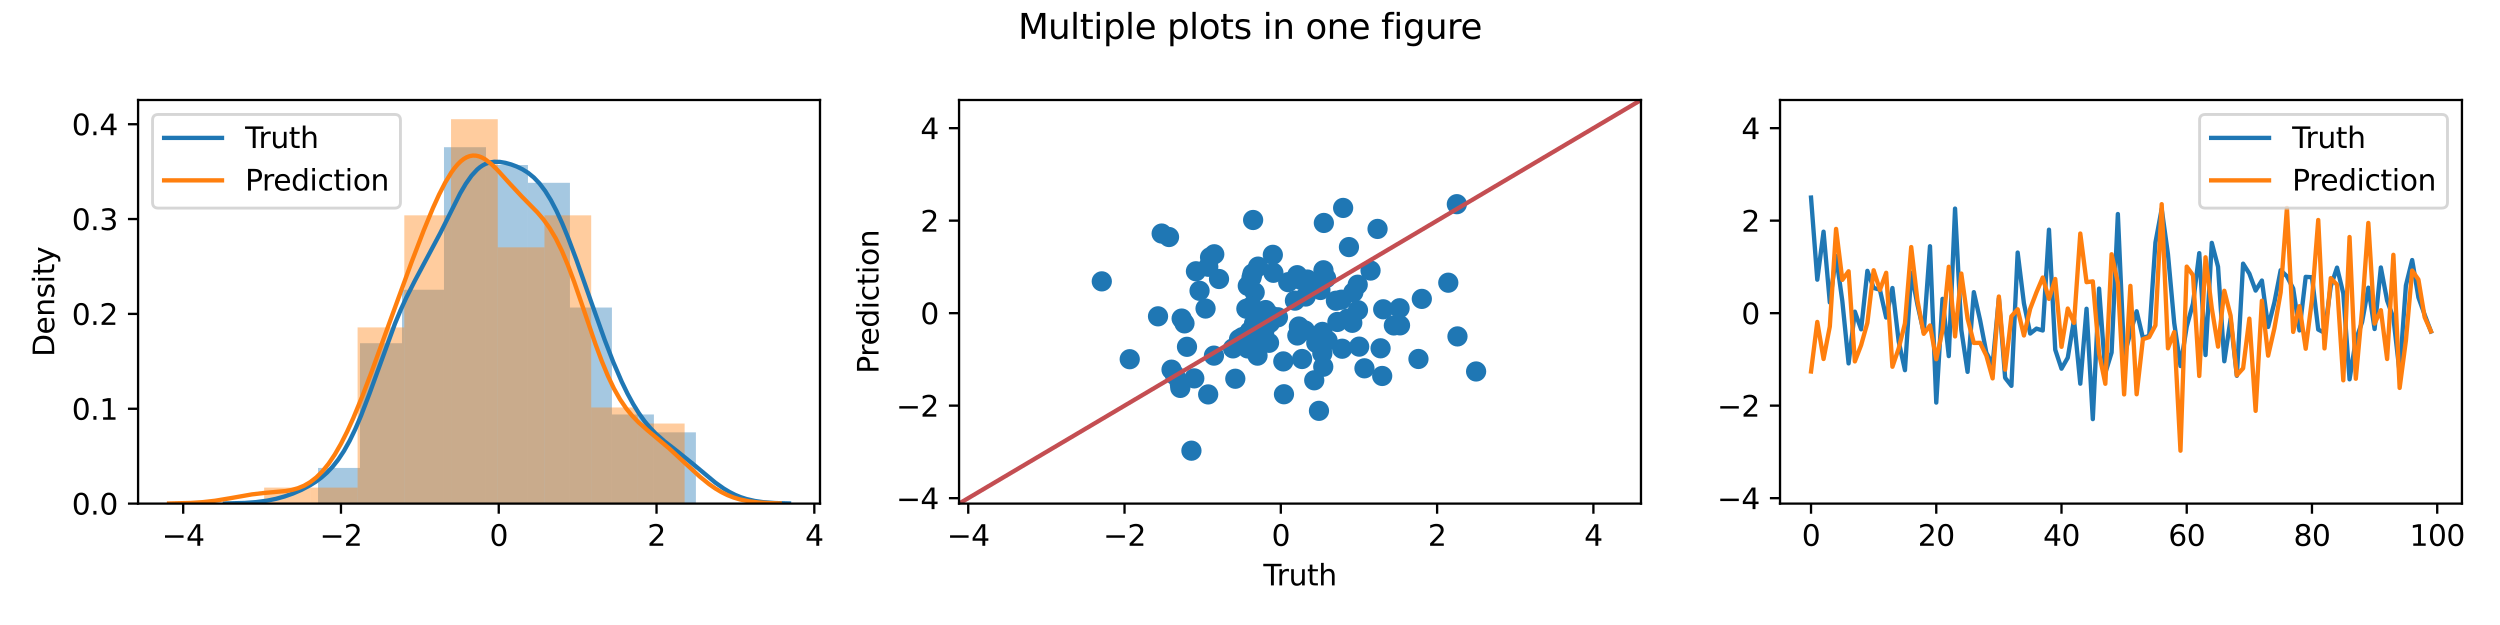 <?xml version="1.0" encoding="utf-8" standalone="no"?>
<!DOCTYPE svg PUBLIC "-//W3C//DTD SVG 1.1//EN"
  "http://www.w3.org/Graphics/SVG/1.1/DTD/svg11.dtd">
<svg height="216pt" version="1.1" viewBox="0 0 864 216" width="864pt" xmlns="http://www.w3.org/2000/svg" xmlns:xlink="http://www.w3.org/1999/xlink">
 <defs>
  <style type="text/css">*{stroke-linecap:butt;stroke-linejoin:round;}</style>
 </defs>
 <g id="figure_1">
  <g id="patch_1">
   <path d="M 0 216 
L 864 216 
L 864 0 
L 0 0 
z
" style="fill:#ffffff;"/>
  </g>
  <g id="axes_1">
   <g id="patch_2">
    <path d="M 47.72 174.04 
L 283.391 174.04 
L 283.391 34.56 
L 47.72 34.56 
z
" style="fill:#ffffff;"/>
   </g>
   <g id="patch_3">
    <path clip-path="url(#p2ab76f78fb)" d="M 109.906 174.04 
L 124.416 174.04 
L 124.416 161.722 
L 109.906 161.722 
z
" style="fill:#1f77b4;opacity:0.4;"/>
   </g>
   <g id="patch_4">
    <path clip-path="url(#p2ab76f78fb)" d="M 124.416 174.04 
L 138.927 174.04 
L 138.927 118.611 
L 124.416 118.611 
z
" style="fill:#1f77b4;opacity:0.4;"/>
   </g>
   <g id="patch_5">
    <path clip-path="url(#p2ab76f78fb)" d="M 138.927 174.04 
L 153.438 174.04 
L 153.438 100.135 
L 138.927 100.135 
z
" style="fill:#1f77b4;opacity:0.4;"/>
   </g>
   <g id="patch_6">
    <path clip-path="url(#p2ab76f78fb)" d="M 153.438 174.04 
L 167.949 174.04 
L 167.949 50.865 
L 153.438 50.865 
z
" style="fill:#1f77b4;opacity:0.4;"/>
   </g>
   <g id="patch_7">
    <path clip-path="url(#p2ab76f78fb)" d="M 167.949 174.04 
L 182.459 174.04 
L 182.459 57.024 
L 167.949 57.024 
z
" style="fill:#1f77b4;opacity:0.4;"/>
   </g>
   <g id="patch_8">
    <path clip-path="url(#p2ab76f78fb)" d="M 182.459 174.04 
L 196.97 174.04 
L 196.97 63.182 
L 182.459 63.182 
z
" style="fill:#1f77b4;opacity:0.4;"/>
   </g>
   <g id="patch_9">
    <path clip-path="url(#p2ab76f78fb)" d="M 196.97 174.04 
L 211.481 174.04 
L 211.481 106.294 
L 196.97 106.294 
z
" style="fill:#1f77b4;opacity:0.4;"/>
   </g>
   <g id="patch_10">
    <path clip-path="url(#p2ab76f78fb)" d="M 211.481 174.04 
L 225.991 174.04 
L 225.991 143.246 
L 211.481 143.246 
z
" style="fill:#1f77b4;opacity:0.4;"/>
   </g>
   <g id="patch_11">
    <path clip-path="url(#p2ab76f78fb)" d="M 225.991 174.04 
L 240.502 174.04 
L 240.502 149.405 
L 225.991 149.405 
z
" style="fill:#1f77b4;opacity:0.4;"/>
   </g>
   <g id="patch_12">
    <path clip-path="url(#p2ab76f78fb)" d="M 91.293 174.04 
L 107.439 174.04 
L 107.439 168.505 
L 91.293 168.505 
z
" style="fill:#ff7f0e;opacity:0.4;"/>
   </g>
   <g id="patch_13">
    <path clip-path="url(#p2ab76f78fb)" d="M 107.439 174.04 
L 123.585 174.04 
L 123.585 168.505 
L 107.439 168.505 
z
" style="fill:#ff7f0e;opacity:0.4;"/>
   </g>
   <g id="patch_14">
    <path clip-path="url(#p2ab76f78fb)" d="M 123.585 174.04 
L 139.731 174.04 
L 139.731 113.156 
L 123.585 113.156 
z
" style="fill:#ff7f0e;opacity:0.4;"/>
   </g>
   <g id="patch_15">
    <path clip-path="url(#p2ab76f78fb)" d="M 139.731 174.04 
L 155.878 174.04 
L 155.878 74.411 
L 139.731 74.411 
z
" style="fill:#ff7f0e;opacity:0.4;"/>
   </g>
   <g id="patch_16">
    <path clip-path="url(#p2ab76f78fb)" d="M 155.878 174.04 
L 172.024 174.04 
L 172.024 41.202 
L 155.878 41.202 
z
" style="fill:#ff7f0e;opacity:0.4;"/>
   </g>
   <g id="patch_17">
    <path clip-path="url(#p2ab76f78fb)" d="M 172.024 174.04 
L 188.17 174.04 
L 188.17 85.481 
L 172.024 85.481 
z
" style="fill:#ff7f0e;opacity:0.4;"/>
   </g>
   <g id="patch_18">
    <path clip-path="url(#p2ab76f78fb)" d="M 188.17 174.04 
L 204.316 174.04 
L 204.316 74.411 
L 188.17 74.411 
z
" style="fill:#ff7f0e;opacity:0.4;"/>
   </g>
   <g id="patch_19">
    <path clip-path="url(#p2ab76f78fb)" d="M 204.316 174.04 
L 220.463 174.04 
L 220.463 140.83 
L 204.316 140.83 
z
" style="fill:#ff7f0e;opacity:0.4;"/>
   </g>
   <g id="patch_20">
    <path clip-path="url(#p2ab76f78fb)" d="M 220.463 174.04 
L 236.609 174.04 
L 236.609 146.365 
L 220.463 146.365 
z
" style="fill:#ff7f0e;opacity:0.4;"/>
   </g>
   <g id="matplotlib.axis_1">
    <g id="xtick_1">
     <g id="line2d_1">
      <defs>
       <path d="M 0 0 
L 0 3.5 
" id="m750e4955da" style="stroke:#000000;stroke-width:0.8;"/>
      </defs>
      <g>
       <use style="stroke:#000000;stroke-width:0.8;" x="63.31" xlink:href="#m750e4955da" y="174.04"/>
      </g>
     </g>
     <g id="text_1">
      <!-- −4 -->
      <g transform="translate(55.939 188.638)scale(0.1 -0.1)">
       <defs>
        <path d="M 678 2272 
L 4684 2272 
L 4684 1741 
L 678 1741 
L 678 2272 
z
" id="DejaVuSans-2212" transform="scale(0.016)"/>
        <path d="M 2419 4116 
L 825 1625 
L 2419 1625 
L 2419 4116 
z
M 2253 4666 
L 3047 4666 
L 3047 1625 
L 3713 1625 
L 3713 1100 
L 3047 1100 
L 3047 0 
L 2419 0 
L 2419 1100 
L 313 1100 
L 313 1709 
L 2253 4666 
z
" id="DejaVuSans-34" transform="scale(0.016)"/>
       </defs>
       <use xlink:href="#DejaVuSans-2212"/>
       <use x="83.789" xlink:href="#DejaVuSans-34"/>
      </g>
     </g>
    </g>
    <g id="xtick_2">
     <g id="line2d_2">
      <g>
       <use style="stroke:#000000;stroke-width:0.8;" x="117.839" xlink:href="#m750e4955da" y="174.04"/>
      </g>
     </g>
     <g id="text_2">
      <!-- −2 -->
      <g transform="translate(110.468 188.638)scale(0.1 -0.1)">
       <defs>
        <path d="M 1228 531 
L 3431 531 
L 3431 0 
L 469 0 
L 469 531 
Q 828 903 1448 1529 
Q 2069 2156 2228 2338 
Q 2531 2678 2651 2914 
Q 2772 3150 2772 3378 
Q 2772 3750 2511 3984 
Q 2250 4219 1831 4219 
Q 1534 4219 1204 4116 
Q 875 4013 500 3803 
L 500 4441 
Q 881 4594 1212 4672 
Q 1544 4750 1819 4750 
Q 2544 4750 2975 4387 
Q 3406 4025 3406 3419 
Q 3406 3131 3298 2873 
Q 3191 2616 2906 2266 
Q 2828 2175 2409 1742 
Q 1991 1309 1228 531 
z
" id="DejaVuSans-32" transform="scale(0.016)"/>
       </defs>
       <use xlink:href="#DejaVuSans-2212"/>
       <use x="83.789" xlink:href="#DejaVuSans-32"/>
      </g>
     </g>
    </g>
    <g id="xtick_3">
     <g id="line2d_3">
      <g>
       <use style="stroke:#000000;stroke-width:0.8;" x="172.368" xlink:href="#m750e4955da" y="174.04"/>
      </g>
     </g>
     <g id="text_3">
      <!-- 0 -->
      <g transform="translate(169.187 188.638)scale(0.1 -0.1)">
       <defs>
        <path d="M 2034 4250 
Q 1547 4250 1301 3770 
Q 1056 3291 1056 2328 
Q 1056 1369 1301 889 
Q 1547 409 2034 409 
Q 2525 409 2770 889 
Q 3016 1369 3016 2328 
Q 3016 3291 2770 3770 
Q 2525 4250 2034 4250 
z
M 2034 4750 
Q 2819 4750 3233 4129 
Q 3647 3509 3647 2328 
Q 3647 1150 3233 529 
Q 2819 -91 2034 -91 
Q 1250 -91 836 529 
Q 422 1150 422 2328 
Q 422 3509 836 4129 
Q 1250 4750 2034 4750 
z
" id="DejaVuSans-30" transform="scale(0.016)"/>
       </defs>
       <use xlink:href="#DejaVuSans-30"/>
      </g>
     </g>
    </g>
    <g id="xtick_4">
     <g id="line2d_4">
      <g>
       <use style="stroke:#000000;stroke-width:0.8;" x="226.897" xlink:href="#m750e4955da" y="174.04"/>
      </g>
     </g>
     <g id="text_4">
      <!-- 2 -->
      <g transform="translate(223.716 188.638)scale(0.1 -0.1)">
       <use xlink:href="#DejaVuSans-32"/>
      </g>
     </g>
    </g>
    <g id="xtick_5">
     <g id="line2d_5">
      <g>
       <use style="stroke:#000000;stroke-width:0.8;" x="281.426" xlink:href="#m750e4955da" y="174.04"/>
      </g>
     </g>
     <g id="text_5">
      <!-- 4 -->
      <g transform="translate(278.245 188.638)scale(0.1 -0.1)">
       <use xlink:href="#DejaVuSans-34"/>
      </g>
     </g>
    </g>
   </g>
   <g id="matplotlib.axis_2">
    <g id="ytick_1">
     <g id="line2d_6">
      <defs>
       <path d="M 0 0 
L -3.5 0 
" id="mbe231e9b07" style="stroke:#000000;stroke-width:0.8;"/>
      </defs>
      <g>
       <use style="stroke:#000000;stroke-width:0.8;" x="47.72" xlink:href="#mbe231e9b07" y="174.04"/>
      </g>
     </g>
     <g id="text_6">
      <!-- 0.0 -->
      <g transform="translate(24.817 177.839)scale(0.1 -0.1)">
       <defs>
        <path d="M 684 794 
L 1344 794 
L 1344 0 
L 684 0 
L 684 794 
z
" id="DejaVuSans-2e" transform="scale(0.016)"/>
       </defs>
       <use xlink:href="#DejaVuSans-30"/>
       <use x="63.623" xlink:href="#DejaVuSans-2e"/>
       <use x="95.41" xlink:href="#DejaVuSans-30"/>
      </g>
     </g>
    </g>
    <g id="ytick_2">
     <g id="line2d_7">
      <g>
       <use style="stroke:#000000;stroke-width:0.8;" x="47.72" xlink:href="#mbe231e9b07" y="141.262"/>
      </g>
     </g>
     <g id="text_7">
      <!-- 0.1 -->
      <g transform="translate(24.817 145.061)scale(0.1 -0.1)">
       <defs>
        <path d="M 794 531 
L 1825 531 
L 1825 4091 
L 703 3866 
L 703 4441 
L 1819 4666 
L 2450 4666 
L 2450 531 
L 3481 531 
L 3481 0 
L 794 0 
L 794 531 
z
" id="DejaVuSans-31" transform="scale(0.016)"/>
       </defs>
       <use xlink:href="#DejaVuSans-30"/>
       <use x="63.623" xlink:href="#DejaVuSans-2e"/>
       <use x="95.41" xlink:href="#DejaVuSans-31"/>
      </g>
     </g>
    </g>
    <g id="ytick_3">
     <g id="line2d_8">
      <g>
       <use style="stroke:#000000;stroke-width:0.8;" x="47.72" xlink:href="#mbe231e9b07" y="108.484"/>
      </g>
     </g>
     <g id="text_8">
      <!-- 0.2 -->
      <g transform="translate(24.817 112.283)scale(0.1 -0.1)">
       <use xlink:href="#DejaVuSans-30"/>
       <use x="63.623" xlink:href="#DejaVuSans-2e"/>
       <use x="95.41" xlink:href="#DejaVuSans-32"/>
      </g>
     </g>
    </g>
    <g id="ytick_4">
     <g id="line2d_9">
      <g>
       <use style="stroke:#000000;stroke-width:0.8;" x="47.72" xlink:href="#mbe231e9b07" y="75.705"/>
      </g>
     </g>
     <g id="text_9">
      <!-- 0.3 -->
      <g transform="translate(24.817 79.505)scale(0.1 -0.1)">
       <defs>
        <path d="M 2597 2516 
Q 3050 2419 3304 2112 
Q 3559 1806 3559 1356 
Q 3559 666 3084 287 
Q 2609 -91 1734 -91 
Q 1441 -91 1130 -33 
Q 819 25 488 141 
L 488 750 
Q 750 597 1062 519 
Q 1375 441 1716 441 
Q 2309 441 2620 675 
Q 2931 909 2931 1356 
Q 2931 1769 2642 2001 
Q 2353 2234 1838 2234 
L 1294 2234 
L 1294 2753 
L 1863 2753 
Q 2328 2753 2575 2939 
Q 2822 3125 2822 3475 
Q 2822 3834 2567 4026 
Q 2313 4219 1838 4219 
Q 1578 4219 1281 4162 
Q 984 4106 628 3988 
L 628 4550 
Q 988 4650 1302 4700 
Q 1616 4750 1894 4750 
Q 2613 4750 3031 4423 
Q 3450 4097 3450 3541 
Q 3450 3153 3228 2886 
Q 3006 2619 2597 2516 
z
" id="DejaVuSans-33" transform="scale(0.016)"/>
       </defs>
       <use xlink:href="#DejaVuSans-30"/>
       <use x="63.623" xlink:href="#DejaVuSans-2e"/>
       <use x="95.41" xlink:href="#DejaVuSans-33"/>
      </g>
     </g>
    </g>
    <g id="ytick_5">
     <g id="line2d_10">
      <g>
       <use style="stroke:#000000;stroke-width:0.8;" x="47.72" xlink:href="#mbe231e9b07" y="42.927"/>
      </g>
     </g>
     <g id="text_10">
      <!-- 0.4 -->
      <g transform="translate(24.817 46.726)scale(0.1 -0.1)">
       <use xlink:href="#DejaVuSans-30"/>
       <use x="63.623" xlink:href="#DejaVuSans-2e"/>
       <use x="95.41" xlink:href="#DejaVuSans-34"/>
      </g>
     </g>
    </g>
    <g id="text_11">
     <!-- Density -->
     <g transform="translate(18.737 123.309)rotate(-90)scale(0.1 -0.1)">
      <defs>
       <path d="M 1259 4147 
L 1259 519 
L 2022 519 
Q 2988 519 3436 956 
Q 3884 1394 3884 2338 
Q 3884 3275 3436 3711 
Q 2988 4147 2022 4147 
L 1259 4147 
z
M 628 4666 
L 1925 4666 
Q 3281 4666 3915 4102 
Q 4550 3538 4550 2338 
Q 4550 1131 3912 565 
Q 3275 0 1925 0 
L 628 0 
L 628 4666 
z
" id="DejaVuSans-44" transform="scale(0.016)"/>
       <path d="M 3597 1894 
L 3597 1613 
L 953 1613 
Q 991 1019 1311 708 
Q 1631 397 2203 397 
Q 2534 397 2845 478 
Q 3156 559 3463 722 
L 3463 178 
Q 3153 47 2828 -22 
Q 2503 -91 2169 -91 
Q 1331 -91 842 396 
Q 353 884 353 1716 
Q 353 2575 817 3079 
Q 1281 3584 2069 3584 
Q 2775 3584 3186 3129 
Q 3597 2675 3597 1894 
z
M 3022 2063 
Q 3016 2534 2758 2815 
Q 2500 3097 2075 3097 
Q 1594 3097 1305 2825 
Q 1016 2553 972 2059 
L 3022 2063 
z
" id="DejaVuSans-65" transform="scale(0.016)"/>
       <path d="M 3513 2113 
L 3513 0 
L 2938 0 
L 2938 2094 
Q 2938 2591 2744 2837 
Q 2550 3084 2163 3084 
Q 1697 3084 1428 2787 
Q 1159 2491 1159 1978 
L 1159 0 
L 581 0 
L 581 3500 
L 1159 3500 
L 1159 2956 
Q 1366 3272 1645 3428 
Q 1925 3584 2291 3584 
Q 2894 3584 3203 3211 
Q 3513 2838 3513 2113 
z
" id="DejaVuSans-6e" transform="scale(0.016)"/>
       <path d="M 2834 3397 
L 2834 2853 
Q 2591 2978 2328 3040 
Q 2066 3103 1784 3103 
Q 1356 3103 1142 2972 
Q 928 2841 928 2578 
Q 928 2378 1081 2264 
Q 1234 2150 1697 2047 
L 1894 2003 
Q 2506 1872 2764 1633 
Q 3022 1394 3022 966 
Q 3022 478 2636 193 
Q 2250 -91 1575 -91 
Q 1294 -91 989 -36 
Q 684 19 347 128 
L 347 722 
Q 666 556 975 473 
Q 1284 391 1588 391 
Q 1994 391 2212 530 
Q 2431 669 2431 922 
Q 2431 1156 2273 1281 
Q 2116 1406 1581 1522 
L 1381 1569 
Q 847 1681 609 1914 
Q 372 2147 372 2553 
Q 372 3047 722 3315 
Q 1072 3584 1716 3584 
Q 2034 3584 2315 3537 
Q 2597 3491 2834 3397 
z
" id="DejaVuSans-73" transform="scale(0.016)"/>
       <path d="M 603 3500 
L 1178 3500 
L 1178 0 
L 603 0 
L 603 3500 
z
M 603 4863 
L 1178 4863 
L 1178 4134 
L 603 4134 
L 603 4863 
z
" id="DejaVuSans-69" transform="scale(0.016)"/>
       <path d="M 1172 4494 
L 1172 3500 
L 2356 3500 
L 2356 3053 
L 1172 3053 
L 1172 1153 
Q 1172 725 1289 603 
Q 1406 481 1766 481 
L 2356 481 
L 2356 0 
L 1766 0 
Q 1100 0 847 248 
Q 594 497 594 1153 
L 594 3053 
L 172 3053 
L 172 3500 
L 594 3500 
L 594 4494 
L 1172 4494 
z
" id="DejaVuSans-74" transform="scale(0.016)"/>
       <path d="M 2059 -325 
Q 1816 -950 1584 -1140 
Q 1353 -1331 966 -1331 
L 506 -1331 
L 506 -850 
L 844 -850 
Q 1081 -850 1212 -737 
Q 1344 -625 1503 -206 
L 1606 56 
L 191 3500 
L 800 3500 
L 1894 763 
L 2988 3500 
L 3597 3500 
L 2059 -325 
z
" id="DejaVuSans-79" transform="scale(0.016)"/>
      </defs>
      <use xlink:href="#DejaVuSans-44"/>
      <use x="77.002" xlink:href="#DejaVuSans-65"/>
      <use x="138.525" xlink:href="#DejaVuSans-6e"/>
      <use x="201.904" xlink:href="#DejaVuSans-73"/>
      <use x="254.004" xlink:href="#DejaVuSans-69"/>
      <use x="281.787" xlink:href="#DejaVuSans-74"/>
      <use x="320.996" xlink:href="#DejaVuSans-79"/>
     </g>
    </g>
   </g>
   <g id="line2d_11">
    <path clip-path="url(#p2ab76f78fb)" d="M 77.729 174.001 
L 84.587 173.818 
L 88.506 173.532 
L 92.424 173.006 
L 95.363 172.402 
L 98.302 171.591 
L 101.241 170.558 
L 104.18 169.287 
L 107.119 167.738 
L 109.078 166.506 
L 111.037 165.064 
L 112.997 163.349 
L 114.956 161.291 
L 116.915 158.813 
L 118.874 155.847 
L 120.834 152.345 
L 122.793 148.291 
L 124.752 143.712 
L 127.691 136.038 
L 136.508 111.827 
L 138.467 107.137 
L 140.427 102.847 
L 143.366 97.041 
L 152.182 80.501 
L 159.04 66.817 
L 160.999 63.489 
L 162.958 60.714 
L 164.918 58.582 
L 165.897 57.766 
L 166.877 57.111 
L 167.857 56.611 
L 168.836 56.252 
L 170.796 55.907 
L 172.755 55.957 
L 174.714 56.293 
L 176.673 56.841 
L 178.633 57.577 
L 180.592 58.529 
L 182.551 59.762 
L 184.511 61.366 
L 186.47 63.43 
L 188.429 66.026 
L 190.388 69.194 
L 192.348 72.936 
L 194.307 77.217 
L 196.266 81.97 
L 199.205 89.784 
L 204.103 103.752 
L 209.002 117.519 
L 211.941 125.119 
L 214.879 131.949 
L 216.839 135.995 
L 218.798 139.603 
L 220.757 142.767 
L 222.717 145.504 
L 224.676 147.854 
L 226.635 149.879 
L 229.574 152.473 
L 234.472 156.293 
L 239.371 160.246 
L 247.208 166.78 
L 250.147 168.861 
L 252.106 170.038 
L 254.065 171.03 
L 256.024 171.837 
L 257.984 172.473 
L 260.923 173.148 
L 263.862 173.565 
L 267.78 173.855 
L 272.678 173.992 
L 272.678 173.992 
" style="fill:none;stroke:#1f77b4;stroke-linecap:square;stroke-width:1.5;"/>
   </g>
   <g id="line2d_12">
    <path clip-path="url(#p2ab76f78fb)" d="M 58.432 174.004 
L 65.856 173.82 
L 70.098 173.539 
L 74.34 173.054 
L 79.642 172.171 
L 87.065 170.862 
L 91.307 170.367 
L 98.731 169.701 
L 100.852 169.322 
L 102.973 168.731 
L 105.094 167.855 
L 107.215 166.624 
L 109.336 164.975 
L 111.457 162.859 
L 113.578 160.237 
L 115.699 157.089 
L 117.82 153.413 
L 119.941 149.229 
L 122.062 144.578 
L 125.243 136.871 
L 128.424 128.526 
L 134.787 111.006 
L 142.211 90.672 
L 146.453 79.588 
L 149.634 71.88 
L 151.755 67.218 
L 153.876 63.08 
L 155.997 59.588 
L 157.058 58.12 
L 158.118 56.853 
L 159.179 55.797 
L 160.239 54.957 
L 161.3 54.339 
L 162.36 53.942 
L 163.421 53.763 
L 164.481 53.796 
L 165.542 54.032 
L 166.602 54.456 
L 167.662 55.052 
L 169.783 56.682 
L 171.904 58.745 
L 176.146 63.432 
L 180.388 67.974 
L 185.691 73.366 
L 187.812 75.847 
L 189.933 78.794 
L 192.054 82.371 
L 194.175 86.673 
L 196.296 91.703 
L 198.417 97.363 
L 201.598 106.619 
L 205.84 119.06 
L 207.961 124.768 
L 210.082 129.89 
L 212.203 134.334 
L 214.324 138.089 
L 216.445 141.206 
L 218.566 143.789 
L 220.687 145.969 
L 223.868 148.781 
L 231.292 155.004 
L 236.594 159.903 
L 241.897 164.762 
L 245.078 167.33 
L 247.199 168.809 
L 249.32 170.075 
L 251.441 171.12 
L 253.562 171.954 
L 255.683 172.596 
L 258.864 173.257 
L 262.046 173.646 
L 266.288 173.9 
L 269.469 173.981 
L 269.469 173.981 
" style="fill:none;stroke:#ff7f0e;stroke-linecap:square;stroke-width:1.5;"/>
   </g>
   <g id="patch_21">
    <path d="M 47.72 174.04 
L 47.72 34.56 
" style="fill:none;stroke:#000000;stroke-linecap:square;stroke-linejoin:miter;stroke-width:0.8;"/>
   </g>
   <g id="patch_22">
    <path d="M 283.391 174.04 
L 283.391 34.56 
" style="fill:none;stroke:#000000;stroke-linecap:square;stroke-linejoin:miter;stroke-width:0.8;"/>
   </g>
   <g id="patch_23">
    <path d="M 47.72 174.04 
L 283.391 174.04 
" style="fill:none;stroke:#000000;stroke-linecap:square;stroke-linejoin:miter;stroke-width:0.8;"/>
   </g>
   <g id="patch_24">
    <path d="M 47.72 34.56 
L 283.391 34.56 
" style="fill:none;stroke:#000000;stroke-linecap:square;stroke-linejoin:miter;stroke-width:0.8;"/>
   </g>
   <g id="legend_1">
    <g id="patch_25">
     <path d="M 54.72 71.916 
L 136.393 71.916 
Q 138.393 71.916 138.393 69.916 
L 138.393 41.56 
Q 138.393 39.56 136.393 39.56 
L 54.72 39.56 
Q 52.72 39.56 52.72 41.56 
L 52.72 69.916 
Q 52.72 71.916 54.72 71.916 
z
" style="fill:#ffffff;opacity:0.8;stroke:#cccccc;stroke-linejoin:miter;"/>
    </g>
    <g id="line2d_13">
     <path d="M 56.72 47.658 
L 76.72 47.658 
" style="fill:none;stroke:#1f77b4;stroke-linecap:square;stroke-width:1.5;"/>
    </g>
    <g id="line2d_14"/>
    <g id="text_12">
     <!-- Truth -->
     <g transform="translate(84.72 51.158)scale(0.1 -0.1)">
      <defs>
       <path d="M -19 4666 
L 3928 4666 
L 3928 4134 
L 2272 4134 
L 2272 0 
L 1638 0 
L 1638 4134 
L -19 4134 
L -19 4666 
z
" id="DejaVuSans-54" transform="scale(0.016)"/>
       <path d="M 2631 2963 
Q 2534 3019 2420 3045 
Q 2306 3072 2169 3072 
Q 1681 3072 1420 2755 
Q 1159 2438 1159 1844 
L 1159 0 
L 581 0 
L 581 3500 
L 1159 3500 
L 1159 2956 
Q 1341 3275 1631 3429 
Q 1922 3584 2338 3584 
Q 2397 3584 2469 3576 
Q 2541 3569 2628 3553 
L 2631 2963 
z
" id="DejaVuSans-72" transform="scale(0.016)"/>
       <path d="M 544 1381 
L 544 3500 
L 1119 3500 
L 1119 1403 
Q 1119 906 1312 657 
Q 1506 409 1894 409 
Q 2359 409 2629 706 
Q 2900 1003 2900 1516 
L 2900 3500 
L 3475 3500 
L 3475 0 
L 2900 0 
L 2900 538 
Q 2691 219 2414 64 
Q 2138 -91 1772 -91 
Q 1169 -91 856 284 
Q 544 659 544 1381 
z
M 1991 3584 
L 1991 3584 
z
" id="DejaVuSans-75" transform="scale(0.016)"/>
       <path d="M 3513 2113 
L 3513 0 
L 2938 0 
L 2938 2094 
Q 2938 2591 2744 2837 
Q 2550 3084 2163 3084 
Q 1697 3084 1428 2787 
Q 1159 2491 1159 1978 
L 1159 0 
L 581 0 
L 581 4863 
L 1159 4863 
L 1159 2956 
Q 1366 3272 1645 3428 
Q 1925 3584 2291 3584 
Q 2894 3584 3203 3211 
Q 3513 2838 3513 2113 
z
" id="DejaVuSans-68" transform="scale(0.016)"/>
      </defs>
      <use xlink:href="#DejaVuSans-54"/>
      <use x="46.334" xlink:href="#DejaVuSans-72"/>
      <use x="87.447" xlink:href="#DejaVuSans-75"/>
      <use x="150.826" xlink:href="#DejaVuSans-74"/>
      <use x="190.035" xlink:href="#DejaVuSans-68"/>
     </g>
    </g>
    <g id="line2d_15">
     <path d="M 56.72 62.337 
L 76.72 62.337 
" style="fill:none;stroke:#ff7f0e;stroke-linecap:square;stroke-width:1.5;"/>
    </g>
    <g id="line2d_16"/>
    <g id="text_13">
     <!-- Prediction -->
     <g transform="translate(84.72 65.837)scale(0.1 -0.1)">
      <defs>
       <path d="M 1259 4147 
L 1259 2394 
L 2053 2394 
Q 2494 2394 2734 2622 
Q 2975 2850 2975 3272 
Q 2975 3691 2734 3919 
Q 2494 4147 2053 4147 
L 1259 4147 
z
M 628 4666 
L 2053 4666 
Q 2838 4666 3239 4311 
Q 3641 3956 3641 3272 
Q 3641 2581 3239 2228 
Q 2838 1875 2053 1875 
L 1259 1875 
L 1259 0 
L 628 0 
L 628 4666 
z
" id="DejaVuSans-50" transform="scale(0.016)"/>
       <path d="M 2906 2969 
L 2906 4863 
L 3481 4863 
L 3481 0 
L 2906 0 
L 2906 525 
Q 2725 213 2448 61 
Q 2172 -91 1784 -91 
Q 1150 -91 751 415 
Q 353 922 353 1747 
Q 353 2572 751 3078 
Q 1150 3584 1784 3584 
Q 2172 3584 2448 3432 
Q 2725 3281 2906 2969 
z
M 947 1747 
Q 947 1113 1208 752 
Q 1469 391 1925 391 
Q 2381 391 2643 752 
Q 2906 1113 2906 1747 
Q 2906 2381 2643 2742 
Q 2381 3103 1925 3103 
Q 1469 3103 1208 2742 
Q 947 2381 947 1747 
z
" id="DejaVuSans-64" transform="scale(0.016)"/>
       <path d="M 3122 3366 
L 3122 2828 
Q 2878 2963 2633 3030 
Q 2388 3097 2138 3097 
Q 1578 3097 1268 2742 
Q 959 2388 959 1747 
Q 959 1106 1268 751 
Q 1578 397 2138 397 
Q 2388 397 2633 464 
Q 2878 531 3122 666 
L 3122 134 
Q 2881 22 2623 -34 
Q 2366 -91 2075 -91 
Q 1284 -91 818 406 
Q 353 903 353 1747 
Q 353 2603 823 3093 
Q 1294 3584 2113 3584 
Q 2378 3584 2631 3529 
Q 2884 3475 3122 3366 
z
" id="DejaVuSans-63" transform="scale(0.016)"/>
       <path d="M 1959 3097 
Q 1497 3097 1228 2736 
Q 959 2375 959 1747 
Q 959 1119 1226 758 
Q 1494 397 1959 397 
Q 2419 397 2687 759 
Q 2956 1122 2956 1747 
Q 2956 2369 2687 2733 
Q 2419 3097 1959 3097 
z
M 1959 3584 
Q 2709 3584 3137 3096 
Q 3566 2609 3566 1747 
Q 3566 888 3137 398 
Q 2709 -91 1959 -91 
Q 1206 -91 779 398 
Q 353 888 353 1747 
Q 353 2609 779 3096 
Q 1206 3584 1959 3584 
z
" id="DejaVuSans-6f" transform="scale(0.016)"/>
      </defs>
      <use xlink:href="#DejaVuSans-50"/>
      <use x="58.553" xlink:href="#DejaVuSans-72"/>
      <use x="97.416" xlink:href="#DejaVuSans-65"/>
      <use x="158.939" xlink:href="#DejaVuSans-64"/>
      <use x="222.416" xlink:href="#DejaVuSans-69"/>
      <use x="250.199" xlink:href="#DejaVuSans-63"/>
      <use x="305.18" xlink:href="#DejaVuSans-74"/>
      <use x="344.389" xlink:href="#DejaVuSans-69"/>
      <use x="372.172" xlink:href="#DejaVuSans-6f"/>
      <use x="433.354" xlink:href="#DejaVuSans-6e"/>
     </g>
    </g>
   </g>
  </g>
  <g id="axes_2">
   <g id="patch_26">
    <path d="M 331.449 174.04 
L 567.12 174.04 
L 567.12 34.56 
L 331.449 34.56 
z
" style="fill:#ffffff;"/>
   </g>
   <g id="PathCollection_1">
    <defs>
     <path d="M 0 3 
C 0.796 3 1.559 2.684 2.121 2.121 
C 2.684 1.559 3 0.796 3 0 
C 3 -0.796 2.684 -1.559 2.121 -2.121 
C 1.559 -2.684 0.796 -3 0 -3 
C -0.796 -3 -1.559 -2.684 -2.121 -2.121 
C -2.684 -1.559 -3 -0.796 -3 0 
C -3 0.796 -2.684 1.559 -2.121 2.121 
C -1.559 2.684 -0.796 3 0 3 
z
" id="mbce08ea60b" style="stroke:#1f77b4;"/>
    </defs>
    <g clip-path="url(#pa53a9145ce)">
     <use style="fill:#1f77b4;stroke:#1f77b4;" x="510.142" xlink:href="#mbce08ea60b" y="128.38"/>
     <use style="fill:#1f77b4;stroke:#1f77b4;" x="462.201" xlink:href="#mbce08ea60b" y="111.264"/>
     <use style="fill:#1f77b4;stroke:#1f77b4;" x="490.218" xlink:href="#mbce08ea60b" y="124.06"/>
     <use style="fill:#1f77b4;stroke:#1f77b4;" x="448.895" xlink:href="#mbce08ea60b" y="112.843"/>
     <use style="fill:#1f77b4;stroke:#1f77b4;" x="476.082" xlink:href="#mbce08ea60b" y="79.117"/>
     <use style="fill:#1f77b4;stroke:#1f77b4;" x="449.646" xlink:href="#mbce08ea60b" y="96.728"/>
     <use style="fill:#1f77b4;stroke:#1f77b4;" x="413.32" xlink:href="#mbce08ea60b" y="93.751"/>
     <use style="fill:#1f77b4;stroke:#1f77b4;" x="443.511" xlink:href="#mbce08ea60b" y="124.905"/>
     <use style="fill:#1f77b4;stroke:#1f77b4;" x="433.214" xlink:href="#mbce08ea60b" y="119.266"/>
     <use style="fill:#1f77b4;stroke:#1f77b4;" x="467.352" xlink:href="#mbce08ea60b" y="111.565"/>
     <use style="fill:#1f77b4;stroke:#1f77b4;" x="457.381" xlink:href="#mbce08ea60b" y="93.409"/>
     <use style="fill:#1f77b4;stroke:#1f77b4;" x="456.335" xlink:href="#mbce08ea60b" y="100.219"/>
     <use style="fill:#1f77b4;stroke:#1f77b4;" x="440.089" xlink:href="#mbce08ea60b" y="94.278"/>
     <use style="fill:#1f77b4;stroke:#1f77b4;" x="457.315" xlink:href="#mbce08ea60b" y="126.748"/>
     <use style="fill:#1f77b4;stroke:#1f77b4;" x="426.128" xlink:href="#mbce08ea60b" y="120.402"/>
     <use style="fill:#1f77b4;stroke:#1f77b4;" x="409.357" xlink:href="#mbce08ea60b" y="111.762"/>
     <use style="fill:#1f77b4;stroke:#1f77b4;" x="466.196" xlink:href="#mbce08ea60b" y="85.387"/>
     <use style="fill:#1f77b4;stroke:#1f77b4;" x="447.53" xlink:href="#mbce08ea60b" y="103.902"/>
     <use style="fill:#1f77b4;stroke:#1f77b4;" x="431.493" xlink:href="#mbce08ea60b" y="115.364"/>
     <use style="fill:#1f77b4;stroke:#1f77b4;" x="481.721" xlink:href="#mbce08ea60b" y="112.476"/>
     <use style="fill:#1f77b4;stroke:#1f77b4;" x="390.434" xlink:href="#mbce08ea60b" y="124.142"/>
     <use style="fill:#1f77b4;stroke:#1f77b4;" x="450.99" xlink:href="#mbce08ea60b" y="114.205"/>
     <use style="fill:#1f77b4;stroke:#1f77b4;" x="417.577" xlink:href="#mbce08ea60b" y="92.192"/>
     <use style="fill:#1f77b4;stroke:#1f77b4;" x="503.701" xlink:href="#mbce08ea60b" y="116.267"/>
     <use style="fill:#1f77b4;stroke:#1f77b4;" x="432.867" xlink:href="#mbce08ea60b" y="94.548"/>
     <use style="fill:#1f77b4;stroke:#1f77b4;" x="408.373" xlink:href="#mbce08ea60b" y="110.091"/>
     <use style="fill:#1f77b4;stroke:#1f77b4;" x="454.906" xlink:href="#mbce08ea60b" y="118.522"/>
     <use style="fill:#1f77b4;stroke:#1f77b4;" x="438.578" xlink:href="#mbce08ea60b" y="118.479"/>
     <use style="fill:#1f77b4;stroke:#1f77b4;" x="419.542" xlink:href="#mbce08ea60b" y="122.905"/>
     <use style="fill:#1f77b4;stroke:#1f77b4;" x="412.746" xlink:href="#mbce08ea60b" y="130.769"/>
     <use style="fill:#1f77b4;stroke:#1f77b4;" x="451.25" xlink:href="#mbce08ea60b" y="102.476"/>
     <use style="fill:#1f77b4;stroke:#1f77b4;" x="404.883" xlink:href="#mbce08ea60b" y="127.751"/>
     <use style="fill:#1f77b4;stroke:#1f77b4;" x="400.213" xlink:href="#mbce08ea60b" y="109.323"/>
     <use style="fill:#1f77b4;stroke:#1f77b4;" x="478.033" xlink:href="#mbce08ea60b" y="106.892"/>
     <use style="fill:#1f77b4;stroke:#1f77b4;" x="448.355" xlink:href="#mbce08ea60b" y="115.944"/>
     <use style="fill:#1f77b4;stroke:#1f77b4;" x="430.746" xlink:href="#mbce08ea60b" y="106.7"/>
     <use style="fill:#1f77b4;stroke:#1f77b4;" x="433.617" xlink:href="#mbce08ea60b" y="101.043"/>
     <use style="fill:#1f77b4;stroke:#1f77b4;" x="432.529" xlink:href="#mbce08ea60b" y="95.918"/>
     <use style="fill:#1f77b4;stroke:#1f77b4;" x="491.381" xlink:href="#mbce08ea60b" y="103.296"/>
     <use style="fill:#1f77b4;stroke:#1f77b4;" x="421.294" xlink:href="#mbce08ea60b" y="96.42"/>
     <use style="fill:#1f77b4;stroke:#1f77b4;" x="410.225" xlink:href="#mbce08ea60b" y="119.86"/>
     <use style="fill:#1f77b4;stroke:#1f77b4;" x="416.639" xlink:href="#mbce08ea60b" y="106.632"/>
     <use style="fill:#1f77b4;stroke:#1f77b4;" x="438.891" xlink:href="#mbce08ea60b" y="111.591"/>
     <use style="fill:#1f77b4;stroke:#1f77b4;" x="401.471" xlink:href="#mbce08ea60b" y="80.711"/>
     <use style="fill:#1f77b4;stroke:#1f77b4;" x="445.21" xlink:href="#mbce08ea60b" y="97.514"/>
     <use style="fill:#1f77b4;stroke:#1f77b4;" x="380.778" xlink:href="#mbce08ea60b" y="97.241"/>
     <use style="fill:#1f77b4;stroke:#1f77b4;" x="456.994" xlink:href="#mbce08ea60b" y="122.14"/>
     <use style="fill:#1f77b4;stroke:#1f77b4;" x="407.739" xlink:href="#mbce08ea60b" y="132.629"/>
     <use style="fill:#1f77b4;stroke:#1f77b4;" x="419.652" xlink:href="#mbce08ea60b" y="87.877"/>
     <use style="fill:#1f77b4;stroke:#1f77b4;" x="500.528" xlink:href="#mbce08ea60b" y="97.702"/>
     <use style="fill:#1f77b4;stroke:#1f77b4;" x="417.544" xlink:href="#mbce08ea60b" y="136.311"/>
     <use style="fill:#1f77b4;stroke:#1f77b4;" x="431.232" xlink:href="#mbce08ea60b" y="98.8"/>
     <use style="fill:#1f77b4;stroke:#1f77b4;" x="443.739" xlink:href="#mbce08ea60b" y="136.253"/>
     <use style="fill:#1f77b4;stroke:#1f77b4;" x="428.215" xlink:href="#mbce08ea60b" y="117.22"/>
     <use style="fill:#1f77b4;stroke:#1f77b4;" x="429.396" xlink:href="#mbce08ea60b" y="116.501"/>
     <use style="fill:#1f77b4;stroke:#1f77b4;" x="483.846" xlink:href="#mbce08ea60b" y="112.447"/>
     <use style="fill:#1f77b4;stroke:#1f77b4;" x="503.485" xlink:href="#mbce08ea60b" y="70.564"/>
     <use style="fill:#1f77b4;stroke:#1f77b4;" x="477.129" xlink:href="#mbce08ea60b" y="120.374"/>
     <use style="fill:#1f77b4;stroke:#1f77b4;" x="436.895" xlink:href="#mbce08ea60b" y="114.769"/>
     <use style="fill:#1f77b4;stroke:#1f77b4;" x="411.759" xlink:href="#mbce08ea60b" y="155.757"/>
     <use style="fill:#1f77b4;stroke:#1f77b4;" x="434.794" xlink:href="#mbce08ea60b" y="92.141"/>
     <use style="fill:#1f77b4;stroke:#1f77b4;" x="448.328" xlink:href="#mbce08ea60b" y="95.102"/>
     <use style="fill:#1f77b4;stroke:#1f77b4;" x="477.685" xlink:href="#mbce08ea60b" y="129.936"/>
     <use style="fill:#1f77b4;stroke:#1f77b4;" x="418.196" xlink:href="#mbce08ea60b" y="88.924"/>
     <use style="fill:#1f77b4;stroke:#1f77b4;" x="483.692" xlink:href="#mbce08ea60b" y="106.529"/>
     <use style="fill:#1f77b4;stroke:#1f77b4;" x="469.728" xlink:href="#mbce08ea60b" y="119.794"/>
     <use style="fill:#1f77b4;stroke:#1f77b4;" x="414.563" xlink:href="#mbce08ea60b" y="100.498"/>
     <use style="fill:#1f77b4;stroke:#1f77b4;" x="439.164" xlink:href="#mbce08ea60b" y="109.043"/>
     <use style="fill:#1f77b4;stroke:#1f77b4;" x="406.086" xlink:href="#mbce08ea60b" y="129.698"/>
     <use style="fill:#1f77b4;stroke:#1f77b4;" x="471.558" xlink:href="#mbce08ea60b" y="127.291"/>
     <use style="fill:#1f77b4;stroke:#1f77b4;" x="465.734" xlink:href="#mbce08ea60b" y="110.124"/>
     <use style="fill:#1f77b4;stroke:#1f77b4;" x="455.835" xlink:href="#mbce08ea60b" y="141.984"/>
     <use style="fill:#1f77b4;stroke:#1f77b4;" x="461.691" xlink:href="#mbce08ea60b" y="103.935"/>
     <use style="fill:#1f77b4;stroke:#1f77b4;" x="434.601" xlink:href="#mbce08ea60b" y="122.91"/>
     <use style="fill:#1f77b4;stroke:#1f77b4;" x="448.952" xlink:href="#mbce08ea60b" y="113.445"/>
     <use style="fill:#1f77b4;stroke:#1f77b4;" x="467.717" xlink:href="#mbce08ea60b" y="101.025"/>
     <use style="fill:#1f77b4;stroke:#1f77b4;" x="464.185" xlink:href="#mbce08ea60b" y="71.862"/>
     <use style="fill:#1f77b4;stroke:#1f77b4;" x="457.019" xlink:href="#mbce08ea60b" y="114.707"/>
     <use style="fill:#1f77b4;stroke:#1f77b4;" x="432.567" xlink:href="#mbce08ea60b" y="105.817"/>
     <use style="fill:#1f77b4;stroke:#1f77b4;" x="463.848" xlink:href="#mbce08ea60b" y="120.519"/>
     <use style="fill:#1f77b4;stroke:#1f77b4;" x="463.626" xlink:href="#mbce08ea60b" y="103.574"/>
     <use style="fill:#1f77b4;stroke:#1f77b4;" x="433.078" xlink:href="#mbce08ea60b" y="76.03"/>
     <use style="fill:#1f77b4;stroke:#1f77b4;" x="431.188" xlink:href="#mbce08ea60b" y="120.412"/>
     <use style="fill:#1f77b4;stroke:#1f77b4;" x="458.298" xlink:href="#mbce08ea60b" y="96.122"/>
     <use style="fill:#1f77b4;stroke:#1f77b4;" x="469.227" xlink:href="#mbce08ea60b" y="98.397"/>
     <use style="fill:#1f77b4;stroke:#1f77b4;" x="454.204" xlink:href="#mbce08ea60b" y="131.432"/>
     <use style="fill:#1f77b4;stroke:#1f77b4;" x="404.015" xlink:href="#mbce08ea60b" y="81.914"/>
     <use style="fill:#1f77b4;stroke:#1f77b4;" x="426.921" xlink:href="#mbce08ea60b" y="130.894"/>
     <use style="fill:#1f77b4;stroke:#1f77b4;" x="437.422" xlink:href="#mbce08ea60b" y="107.153"/>
     <use style="fill:#1f77b4;stroke:#1f77b4;" x="457.524" xlink:href="#mbce08ea60b" y="77.051"/>
     <use style="fill:#1f77b4;stroke:#1f77b4;" x="433.391" xlink:href="#mbce08ea60b" y="111.828"/>
     <use style="fill:#1f77b4;stroke:#1f77b4;" x="469.316" xlink:href="#mbce08ea60b" y="107.208"/>
     <use style="fill:#1f77b4;stroke:#1f77b4;" x="449.99" xlink:href="#mbce08ea60b" y="124.071"/>
     <use style="fill:#1f77b4;stroke:#1f77b4;" x="439.89" xlink:href="#mbce08ea60b" y="88.067"/>
     <use style="fill:#1f77b4;stroke:#1f77b4;" x="407.915" xlink:href="#mbce08ea60b" y="134.062"/>
     <use style="fill:#1f77b4;stroke:#1f77b4;" x="458.813" xlink:href="#mbce08ea60b" y="117.687"/>
     <use style="fill:#1f77b4;stroke:#1f77b4;" x="473.66" xlink:href="#mbce08ea60b" y="93.505"/>
     <use style="fill:#1f77b4;stroke:#1f77b4;" x="451.851" xlink:href="#mbce08ea60b" y="96.614"/>
     <use style="fill:#1f77b4;stroke:#1f77b4;" x="441.651" xlink:href="#mbce08ea60b" y="109.652"/>
     <use style="fill:#1f77b4;stroke:#1f77b4;" x="431.923" xlink:href="#mbce08ea60b" y="114.493"/>
    </g>
   </g>
   <g id="matplotlib.axis_3">
    <g id="xtick_6">
     <g id="line2d_17">
      <g>
       <use style="stroke:#000000;stroke-width:0.8;" x="334.623" xlink:href="#m750e4955da" y="174.04"/>
      </g>
     </g>
     <g id="text_14">
      <!-- −4 -->
      <g transform="translate(327.252 188.638)scale(0.1 -0.1)">
       <use xlink:href="#DejaVuSans-2212"/>
       <use x="83.789" xlink:href="#DejaVuSans-34"/>
      </g>
     </g>
    </g>
    <g id="xtick_7">
     <g id="line2d_18">
      <g>
       <use style="stroke:#000000;stroke-width:0.8;" x="388.637" xlink:href="#m750e4955da" y="174.04"/>
      </g>
     </g>
     <g id="text_15">
      <!-- −2 -->
      <g transform="translate(381.266 188.638)scale(0.1 -0.1)">
       <use xlink:href="#DejaVuSans-2212"/>
       <use x="83.789" xlink:href="#DejaVuSans-32"/>
      </g>
     </g>
    </g>
    <g id="xtick_8">
     <g id="line2d_19">
      <g>
       <use style="stroke:#000000;stroke-width:0.8;" x="442.651" xlink:href="#m750e4955da" y="174.04"/>
      </g>
     </g>
     <g id="text_16">
      <!-- 0 -->
      <g transform="translate(439.47 188.638)scale(0.1 -0.1)">
       <use xlink:href="#DejaVuSans-30"/>
      </g>
     </g>
    </g>
    <g id="xtick_9">
     <g id="line2d_20">
      <g>
       <use style="stroke:#000000;stroke-width:0.8;" x="496.665" xlink:href="#m750e4955da" y="174.04"/>
      </g>
     </g>
     <g id="text_17">
      <!-- 2 -->
      <g transform="translate(493.484 188.638)scale(0.1 -0.1)">
       <use xlink:href="#DejaVuSans-32"/>
      </g>
     </g>
    </g>
    <g id="xtick_10">
     <g id="line2d_21">
      <g>
       <use style="stroke:#000000;stroke-width:0.8;" x="550.679" xlink:href="#m750e4955da" y="174.04"/>
      </g>
     </g>
     <g id="text_18">
      <!-- 4 -->
      <g transform="translate(547.498 188.638)scale(0.1 -0.1)">
       <use xlink:href="#DejaVuSans-34"/>
      </g>
     </g>
    </g>
    <g id="text_19">
     <!-- Truth -->
     <g transform="translate(436.615 202.317)scale(0.1 -0.1)">
      <use xlink:href="#DejaVuSans-54"/>
      <use x="46.334" xlink:href="#DejaVuSans-72"/>
      <use x="87.447" xlink:href="#DejaVuSans-75"/>
      <use x="150.826" xlink:href="#DejaVuSans-74"/>
      <use x="190.035" xlink:href="#DejaVuSans-68"/>
     </g>
    </g>
   </g>
   <g id="matplotlib.axis_4">
    <g id="ytick_6">
     <g id="line2d_22">
      <g>
       <use style="stroke:#000000;stroke-width:0.8;" x="331.449" xlink:href="#mbe231e9b07" y="172.162"/>
      </g>
     </g>
     <g id="text_20">
      <!-- −4 -->
      <g transform="translate(309.707 175.961)scale(0.1 -0.1)">
       <use xlink:href="#DejaVuSans-2212"/>
       <use x="83.789" xlink:href="#DejaVuSans-34"/>
      </g>
     </g>
    </g>
    <g id="ytick_7">
     <g id="line2d_23">
      <g>
       <use style="stroke:#000000;stroke-width:0.8;" x="331.449" xlink:href="#mbe231e9b07" y="140.194"/>
      </g>
     </g>
     <g id="text_21">
      <!-- −2 -->
      <g transform="translate(309.707 143.993)scale(0.1 -0.1)">
       <use xlink:href="#DejaVuSans-2212"/>
       <use x="83.789" xlink:href="#DejaVuSans-32"/>
      </g>
     </g>
    </g>
    <g id="ytick_8">
     <g id="line2d_24">
      <g>
       <use style="stroke:#000000;stroke-width:0.8;" x="331.449" xlink:href="#mbe231e9b07" y="108.226"/>
      </g>
     </g>
     <g id="text_22">
      <!-- 0 -->
      <g transform="translate(318.086 112.025)scale(0.1 -0.1)">
       <use xlink:href="#DejaVuSans-30"/>
      </g>
     </g>
    </g>
    <g id="ytick_9">
     <g id="line2d_25">
      <g>
       <use style="stroke:#000000;stroke-width:0.8;" x="331.449" xlink:href="#mbe231e9b07" y="76.258"/>
      </g>
     </g>
     <g id="text_23">
      <!-- 2 -->
      <g transform="translate(318.086 80.057)scale(0.1 -0.1)">
       <use xlink:href="#DejaVuSans-32"/>
      </g>
     </g>
    </g>
    <g id="ytick_10">
     <g id="line2d_26">
      <g>
       <use style="stroke:#000000;stroke-width:0.8;" x="331.449" xlink:href="#mbe231e9b07" y="44.29"/>
      </g>
     </g>
     <g id="text_24">
      <!-- 4 -->
      <g transform="translate(318.086 48.089)scale(0.1 -0.1)">
       <use xlink:href="#DejaVuSans-34"/>
      </g>
     </g>
    </g>
    <g id="text_25">
     <!-- Prediction -->
     <g transform="translate(303.627 129.137)rotate(-90)scale(0.1 -0.1)">
      <use xlink:href="#DejaVuSans-50"/>
      <use x="58.553" xlink:href="#DejaVuSans-72"/>
      <use x="97.416" xlink:href="#DejaVuSans-65"/>
      <use x="158.939" xlink:href="#DejaVuSans-64"/>
      <use x="222.416" xlink:href="#DejaVuSans-69"/>
      <use x="250.199" xlink:href="#DejaVuSans-63"/>
      <use x="305.18" xlink:href="#DejaVuSans-74"/>
      <use x="344.389" xlink:href="#DejaVuSans-69"/>
      <use x="372.172" xlink:href="#DejaVuSans-6f"/>
      <use x="433.354" xlink:href="#DejaVuSans-6e"/>
     </g>
    </g>
   </g>
   <g id="line2d_27">
    <path clip-path="url(#pa53a9145ce)" d="M 331.449 174.04 
L 567.12 34.56 
" style="fill:none;stroke:#c44e52;stroke-linecap:square;stroke-width:1.5;"/>
   </g>
   <g id="patch_27">
    <path d="M 331.449 174.04 
L 331.449 34.56 
" style="fill:none;stroke:#000000;stroke-linecap:square;stroke-linejoin:miter;stroke-width:0.8;"/>
   </g>
   <g id="patch_28">
    <path d="M 567.12 174.04 
L 567.12 34.56 
" style="fill:none;stroke:#000000;stroke-linecap:square;stroke-linejoin:miter;stroke-width:0.8;"/>
   </g>
   <g id="patch_29">
    <path d="M 331.449 174.04 
L 567.12 174.04 
" style="fill:none;stroke:#000000;stroke-linecap:square;stroke-linejoin:miter;stroke-width:0.8;"/>
   </g>
   <g id="patch_30">
    <path d="M 331.449 34.56 
L 567.12 34.56 
" style="fill:none;stroke:#000000;stroke-linecap:square;stroke-linejoin:miter;stroke-width:0.8;"/>
   </g>
  </g>
  <g id="axes_3">
   <g id="patch_31">
    <path d="M 615.178 174.04 
L 850.848 174.04 
L 850.848 34.56 
L 615.178 34.56 
z
" style="fill:#ffffff;"/>
   </g>
   <g id="matplotlib.axis_5">
    <g id="xtick_11">
     <g id="line2d_28">
      <g>
       <use style="stroke:#000000;stroke-width:0.8;" x="625.89" xlink:href="#m750e4955da" y="174.04"/>
      </g>
     </g>
     <g id="text_26">
      <!-- 0 -->
      <g transform="translate(622.709 188.638)scale(0.1 -0.1)">
       <use xlink:href="#DejaVuSans-30"/>
      </g>
     </g>
    </g>
    <g id="xtick_12">
     <g id="line2d_29">
      <g>
       <use style="stroke:#000000;stroke-width:0.8;" x="669.172" xlink:href="#m750e4955da" y="174.04"/>
      </g>
     </g>
     <g id="text_27">
      <!-- 20 -->
      <g transform="translate(662.81 188.638)scale(0.1 -0.1)">
       <use xlink:href="#DejaVuSans-32"/>
       <use x="63.623" xlink:href="#DejaVuSans-30"/>
      </g>
     </g>
    </g>
    <g id="xtick_13">
     <g id="line2d_30">
      <g>
       <use style="stroke:#000000;stroke-width:0.8;" x="712.454" xlink:href="#m750e4955da" y="174.04"/>
      </g>
     </g>
     <g id="text_28">
      <!-- 40 -->
      <g transform="translate(706.092 188.638)scale(0.1 -0.1)">
       <use xlink:href="#DejaVuSans-34"/>
       <use x="63.623" xlink:href="#DejaVuSans-30"/>
      </g>
     </g>
    </g>
    <g id="xtick_14">
     <g id="line2d_31">
      <g>
       <use style="stroke:#000000;stroke-width:0.8;" x="755.736" xlink:href="#m750e4955da" y="174.04"/>
      </g>
     </g>
     <g id="text_29">
      <!-- 60 -->
      <g transform="translate(749.374 188.638)scale(0.1 -0.1)">
       <defs>
        <path d="M 2113 2584 
Q 1688 2584 1439 2293 
Q 1191 2003 1191 1497 
Q 1191 994 1439 701 
Q 1688 409 2113 409 
Q 2538 409 2786 701 
Q 3034 994 3034 1497 
Q 3034 2003 2786 2293 
Q 2538 2584 2113 2584 
z
M 3366 4563 
L 3366 3988 
Q 3128 4100 2886 4159 
Q 2644 4219 2406 4219 
Q 1781 4219 1451 3797 
Q 1122 3375 1075 2522 
Q 1259 2794 1537 2939 
Q 1816 3084 2150 3084 
Q 2853 3084 3261 2657 
Q 3669 2231 3669 1497 
Q 3669 778 3244 343 
Q 2819 -91 2113 -91 
Q 1303 -91 875 529 
Q 447 1150 447 2328 
Q 447 3434 972 4092 
Q 1497 4750 2381 4750 
Q 2619 4750 2861 4703 
Q 3103 4656 3366 4563 
z
" id="DejaVuSans-36" transform="scale(0.016)"/>
       </defs>
       <use xlink:href="#DejaVuSans-36"/>
       <use x="63.623" xlink:href="#DejaVuSans-30"/>
      </g>
     </g>
    </g>
    <g id="xtick_15">
     <g id="line2d_32">
      <g>
       <use style="stroke:#000000;stroke-width:0.8;" x="799.018" xlink:href="#m750e4955da" y="174.04"/>
      </g>
     </g>
     <g id="text_30">
      <!-- 80 -->
      <g transform="translate(792.656 188.638)scale(0.1 -0.1)">
       <defs>
        <path d="M 2034 2216 
Q 1584 2216 1326 1975 
Q 1069 1734 1069 1313 
Q 1069 891 1326 650 
Q 1584 409 2034 409 
Q 2484 409 2743 651 
Q 3003 894 3003 1313 
Q 3003 1734 2745 1975 
Q 2488 2216 2034 2216 
z
M 1403 2484 
Q 997 2584 770 2862 
Q 544 3141 544 3541 
Q 544 4100 942 4425 
Q 1341 4750 2034 4750 
Q 2731 4750 3128 4425 
Q 3525 4100 3525 3541 
Q 3525 3141 3298 2862 
Q 3072 2584 2669 2484 
Q 3125 2378 3379 2068 
Q 3634 1759 3634 1313 
Q 3634 634 3220 271 
Q 2806 -91 2034 -91 
Q 1263 -91 848 271 
Q 434 634 434 1313 
Q 434 1759 690 2068 
Q 947 2378 1403 2484 
z
M 1172 3481 
Q 1172 3119 1398 2916 
Q 1625 2713 2034 2713 
Q 2441 2713 2670 2916 
Q 2900 3119 2900 3481 
Q 2900 3844 2670 4047 
Q 2441 4250 2034 4250 
Q 1625 4250 1398 4047 
Q 1172 3844 1172 3481 
z
" id="DejaVuSans-38" transform="scale(0.016)"/>
       </defs>
       <use xlink:href="#DejaVuSans-38"/>
       <use x="63.623" xlink:href="#DejaVuSans-30"/>
      </g>
     </g>
    </g>
    <g id="xtick_16">
     <g id="line2d_33">
      <g>
       <use style="stroke:#000000;stroke-width:0.8;" x="842.3" xlink:href="#m750e4955da" y="174.04"/>
      </g>
     </g>
     <g id="text_31">
      <!-- 100 -->
      <g transform="translate(832.756 188.638)scale(0.1 -0.1)">
       <use xlink:href="#DejaVuSans-31"/>
       <use x="63.623" xlink:href="#DejaVuSans-30"/>
       <use x="127.246" xlink:href="#DejaVuSans-30"/>
      </g>
     </g>
    </g>
   </g>
   <g id="matplotlib.axis_6">
    <g id="ytick_11">
     <g id="line2d_34">
      <g>
       <use style="stroke:#000000;stroke-width:0.8;" x="615.178" xlink:href="#mbe231e9b07" y="172.162"/>
      </g>
     </g>
     <g id="text_32">
      <!-- −4 -->
      <g transform="translate(593.436 175.961)scale(0.1 -0.1)">
       <use xlink:href="#DejaVuSans-2212"/>
       <use x="83.789" xlink:href="#DejaVuSans-34"/>
      </g>
     </g>
    </g>
    <g id="ytick_12">
     <g id="line2d_35">
      <g>
       <use style="stroke:#000000;stroke-width:0.8;" x="615.178" xlink:href="#mbe231e9b07" y="140.194"/>
      </g>
     </g>
     <g id="text_33">
      <!-- −2 -->
      <g transform="translate(593.436 143.993)scale(0.1 -0.1)">
       <use xlink:href="#DejaVuSans-2212"/>
       <use x="83.789" xlink:href="#DejaVuSans-32"/>
      </g>
     </g>
    </g>
    <g id="ytick_13">
     <g id="line2d_36">
      <g>
       <use style="stroke:#000000;stroke-width:0.8;" x="615.178" xlink:href="#mbe231e9b07" y="108.226"/>
      </g>
     </g>
     <g id="text_34">
      <!-- 0 -->
      <g transform="translate(601.815 112.025)scale(0.1 -0.1)">
       <use xlink:href="#DejaVuSans-30"/>
      </g>
     </g>
    </g>
    <g id="ytick_14">
     <g id="line2d_37">
      <g>
       <use style="stroke:#000000;stroke-width:0.8;" x="615.178" xlink:href="#mbe231e9b07" y="76.258"/>
      </g>
     </g>
     <g id="text_35">
      <!-- 2 -->
      <g transform="translate(601.815 80.057)scale(0.1 -0.1)">
       <use xlink:href="#DejaVuSans-32"/>
      </g>
     </g>
    </g>
    <g id="ytick_15">
     <g id="line2d_38">
      <g>
       <use style="stroke:#000000;stroke-width:0.8;" x="615.178" xlink:href="#mbe231e9b07" y="44.29"/>
      </g>
     </g>
     <g id="text_36">
      <!-- 4 -->
      <g transform="translate(601.815 48.089)scale(0.1 -0.1)">
       <use xlink:href="#DejaVuSans-34"/>
      </g>
     </g>
    </g>
   </g>
   <g id="line2d_39">
    <path clip-path="url(#pbea5caf5b0)" d="M 625.89 68.282 
L 628.054 96.655 
L 630.218 80.074 
L 632.382 104.53 
L 634.546 88.44 
L 636.711 104.086 
L 638.875 125.585 
L 641.039 107.717 
L 643.203 113.811 
L 645.367 93.607 
L 647.531 99.508 
L 649.695 100.127 
L 651.859 109.742 
L 654.023 99.547 
L 656.187 118.005 
L 658.352 127.931 
L 660.516 94.291 
L 662.68 105.338 
L 664.844 114.829 
L 667.008 85.102 
L 669.172 139.13 
L 671.336 103.29 
L 673.5 123.066 
L 675.664 72.094 
L 677.828 114.016 
L 679.993 128.513 
L 682.157 100.973 
L 684.321 110.636 
L 686.485 121.903 
L 688.649 125.925 
L 690.813 103.137 
L 692.977 130.578 
L 695.141 133.343 
L 697.305 87.285 
L 699.469 104.85 
L 701.634 115.271 
L 703.798 113.573 
L 705.962 114.217 
L 708.126 79.386 
L 710.29 120.866 
L 712.454 127.417 
L 714.618 123.621 
L 716.782 110.451 
L 718.946 132.598 
L 721.11 106.711 
L 723.275 144.845 
L 725.439 99.737 
L 727.603 128.888 
L 729.767 121.838 
L 731.931 73.972 
L 734.095 123.085 
L 736.259 114.984 
L 738.423 107.582 
L 740.587 116.77 
L 742.752 116.071 
L 744.916 83.845 
L 747.08 72.221 
L 749.244 87.82 
L 751.408 111.632 
L 753.572 126.509 
L 755.736 112.876 
L 757.9 104.866 
L 760.064 87.491 
L 762.228 122.699 
L 764.393 83.936 
L 766.557 92.2 
L 768.721 124.849 
L 770.885 110.29 
L 773.049 129.867 
L 775.213 91.117 
L 777.377 94.564 
L 779.541 100.423 
L 781.705 96.957 
L 783.869 112.99 
L 786.034 104.497 
L 788.198 93.391 
L 790.362 95.481 
L 792.526 99.722 
L 794.69 114.194 
L 796.854 95.681 
L 799.018 95.812 
L 801.182 113.892 
L 803.346 115.01 
L 805.51 98.965 
L 807.675 92.497 
L 809.839 101.388 
L 812.003 131.092 
L 814.167 117.536 
L 816.331 111.321 
L 818.495 99.423 
L 820.659 113.706 
L 822.823 92.444 
L 824.987 103.882 
L 827.151 109.86 
L 829.316 128.784 
L 831.48 98.66 
L 833.644 89.873 
L 835.808 102.781 
L 837.972 108.818 
L 840.136 114.575 
" style="fill:none;stroke:#1f77b4;stroke-linecap:square;stroke-width:1.5;"/>
   </g>
   <g id="line2d_40">
    <path clip-path="url(#pbea5caf5b0)" d="M 625.89 128.38 
L 628.054 111.264 
L 630.218 124.06 
L 632.382 112.843 
L 634.546 79.117 
L 636.711 96.728 
L 638.875 93.751 
L 641.039 124.905 
L 643.203 119.266 
L 645.367 111.565 
L 647.531 93.409 
L 649.695 100.219 
L 651.859 94.278 
L 654.023 126.748 
L 656.187 120.402 
L 658.352 111.762 
L 660.516 85.387 
L 662.68 103.902 
L 664.844 115.364 
L 667.008 112.476 
L 669.172 124.142 
L 671.336 114.205 
L 673.5 92.192 
L 675.664 116.267 
L 677.828 94.548 
L 679.993 110.091 
L 682.157 118.522 
L 684.321 118.479 
L 686.485 122.905 
L 688.649 130.769 
L 690.813 102.476 
L 692.977 127.751 
L 695.141 109.323 
L 697.305 106.892 
L 699.469 115.944 
L 701.634 106.7 
L 703.798 101.043 
L 705.962 95.918 
L 708.126 103.296 
L 710.29 96.42 
L 712.454 119.86 
L 714.618 106.632 
L 716.782 111.591 
L 718.946 80.711 
L 721.11 97.514 
L 723.275 97.241 
L 725.439 122.14 
L 727.603 132.629 
L 729.767 87.877 
L 731.931 97.702 
L 734.095 136.311 
L 736.259 98.8 
L 738.423 136.253 
L 740.587 117.22 
L 742.752 116.501 
L 744.916 112.447 
L 747.08 70.564 
L 749.244 120.374 
L 751.408 114.769 
L 753.572 155.757 
L 755.736 92.141 
L 757.9 95.102 
L 760.064 129.936 
L 762.228 88.924 
L 764.393 106.529 
L 766.557 119.794 
L 768.721 100.498 
L 770.885 109.043 
L 773.049 129.698 
L 775.213 127.291 
L 777.377 110.124 
L 779.541 141.984 
L 781.705 103.935 
L 783.869 122.91 
L 786.034 113.445 
L 788.198 101.025 
L 790.362 71.862 
L 792.526 114.707 
L 794.69 105.817 
L 796.854 120.519 
L 799.018 103.574 
L 801.182 76.03 
L 803.346 120.412 
L 805.51 96.122 
L 807.675 98.397 
L 809.839 131.432 
L 812.003 81.914 
L 814.167 130.894 
L 816.331 107.153 
L 818.495 77.051 
L 820.659 111.828 
L 822.823 107.208 
L 824.987 124.071 
L 827.151 88.067 
L 829.316 134.062 
L 831.48 117.687 
L 833.644 93.505 
L 835.808 96.614 
L 837.972 109.652 
L 840.136 114.493 
" style="fill:none;stroke:#ff7f0e;stroke-linecap:square;stroke-width:1.5;"/>
   </g>
   <g id="patch_32">
    <path d="M 615.178 174.04 
L 615.178 34.56 
" style="fill:none;stroke:#000000;stroke-linecap:square;stroke-linejoin:miter;stroke-width:0.8;"/>
   </g>
   <g id="patch_33">
    <path d="M 850.848 174.04 
L 850.848 34.56 
" style="fill:none;stroke:#000000;stroke-linecap:square;stroke-linejoin:miter;stroke-width:0.8;"/>
   </g>
   <g id="patch_34">
    <path d="M 615.178 174.04 
L 850.848 174.04 
" style="fill:none;stroke:#000000;stroke-linecap:square;stroke-linejoin:miter;stroke-width:0.8;"/>
   </g>
   <g id="patch_35">
    <path d="M 615.178 34.56 
L 850.848 34.56 
" style="fill:none;stroke:#000000;stroke-linecap:square;stroke-linejoin:miter;stroke-width:0.8;"/>
   </g>
   <g id="legend_2">
    <g id="patch_36">
     <path d="M 762.175 71.916 
L 843.848 71.916 
Q 845.848 71.916 845.848 69.916 
L 845.848 41.56 
Q 845.848 39.56 843.848 39.56 
L 762.175 39.56 
Q 760.175 39.56 760.175 41.56 
L 760.175 69.916 
Q 760.175 71.916 762.175 71.916 
z
" style="fill:#ffffff;opacity:0.8;stroke:#cccccc;stroke-linejoin:miter;"/>
    </g>
    <g id="line2d_41">
     <path d="M 764.175 47.658 
L 784.175 47.658 
" style="fill:none;stroke:#1f77b4;stroke-linecap:square;stroke-width:1.5;"/>
    </g>
    <g id="line2d_42"/>
    <g id="text_37">
     <!-- Truth -->
     <g transform="translate(792.175 51.158)scale(0.1 -0.1)">
      <use xlink:href="#DejaVuSans-54"/>
      <use x="46.334" xlink:href="#DejaVuSans-72"/>
      <use x="87.447" xlink:href="#DejaVuSans-75"/>
      <use x="150.826" xlink:href="#DejaVuSans-74"/>
      <use x="190.035" xlink:href="#DejaVuSans-68"/>
     </g>
    </g>
    <g id="line2d_43">
     <path d="M 764.175 62.337 
L 784.175 62.337 
" style="fill:none;stroke:#ff7f0e;stroke-linecap:square;stroke-width:1.5;"/>
    </g>
    <g id="line2d_44"/>
    <g id="text_38">
     <!-- Prediction -->
     <g transform="translate(792.175 65.837)scale(0.1 -0.1)">
      <use xlink:href="#DejaVuSans-50"/>
      <use x="58.553" xlink:href="#DejaVuSans-72"/>
      <use x="97.416" xlink:href="#DejaVuSans-65"/>
      <use x="158.939" xlink:href="#DejaVuSans-64"/>
      <use x="222.416" xlink:href="#DejaVuSans-69"/>
      <use x="250.199" xlink:href="#DejaVuSans-63"/>
      <use x="305.18" xlink:href="#DejaVuSans-74"/>
      <use x="344.389" xlink:href="#DejaVuSans-69"/>
      <use x="372.172" xlink:href="#DejaVuSans-6f"/>
      <use x="433.354" xlink:href="#DejaVuSans-6e"/>
     </g>
    </g>
   </g>
  </g>
  <g id="text_39">
   <!-- Multiple plots in one figure -->
   <g transform="translate(351.865 13.438)scale(0.12 -0.12)">
    <defs>
     <path d="M 628 4666 
L 1569 4666 
L 2759 1491 
L 3956 4666 
L 4897 4666 
L 4897 0 
L 4281 0 
L 4281 4097 
L 3078 897 
L 2444 897 
L 1241 4097 
L 1241 0 
L 628 0 
L 628 4666 
z
" id="DejaVuSans-4d" transform="scale(0.016)"/>
     <path d="M 603 4863 
L 1178 4863 
L 1178 0 
L 603 0 
L 603 4863 
z
" id="DejaVuSans-6c" transform="scale(0.016)"/>
     <path d="M 1159 525 
L 1159 -1331 
L 581 -1331 
L 581 3500 
L 1159 3500 
L 1159 2969 
Q 1341 3281 1617 3432 
Q 1894 3584 2278 3584 
Q 2916 3584 3314 3078 
Q 3713 2572 3713 1747 
Q 3713 922 3314 415 
Q 2916 -91 2278 -91 
Q 1894 -91 1617 61 
Q 1341 213 1159 525 
z
M 3116 1747 
Q 3116 2381 2855 2742 
Q 2594 3103 2138 3103 
Q 1681 3103 1420 2742 
Q 1159 2381 1159 1747 
Q 1159 1113 1420 752 
Q 1681 391 2138 391 
Q 2594 391 2855 752 
Q 3116 1113 3116 1747 
z
" id="DejaVuSans-70" transform="scale(0.016)"/>
     <path id="DejaVuSans-20" transform="scale(0.016)"/>
     <path d="M 2375 4863 
L 2375 4384 
L 1825 4384 
Q 1516 4384 1395 4259 
Q 1275 4134 1275 3809 
L 1275 3500 
L 2222 3500 
L 2222 3053 
L 1275 3053 
L 1275 0 
L 697 0 
L 697 3053 
L 147 3053 
L 147 3500 
L 697 3500 
L 697 3744 
Q 697 4328 969 4595 
Q 1241 4863 1831 4863 
L 2375 4863 
z
" id="DejaVuSans-66" transform="scale(0.016)"/>
     <path d="M 2906 1791 
Q 2906 2416 2648 2759 
Q 2391 3103 1925 3103 
Q 1463 3103 1205 2759 
Q 947 2416 947 1791 
Q 947 1169 1205 825 
Q 1463 481 1925 481 
Q 2391 481 2648 825 
Q 2906 1169 2906 1791 
z
M 3481 434 
Q 3481 -459 3084 -895 
Q 2688 -1331 1869 -1331 
Q 1566 -1331 1297 -1286 
Q 1028 -1241 775 -1147 
L 775 -588 
Q 1028 -725 1275 -790 
Q 1522 -856 1778 -856 
Q 2344 -856 2625 -561 
Q 2906 -266 2906 331 
L 2906 616 
Q 2728 306 2450 153 
Q 2172 0 1784 0 
Q 1141 0 747 490 
Q 353 981 353 1791 
Q 353 2603 747 3093 
Q 1141 3584 1784 3584 
Q 2172 3584 2450 3431 
Q 2728 3278 2906 2969 
L 2906 3500 
L 3481 3500 
L 3481 434 
z
" id="DejaVuSans-67" transform="scale(0.016)"/>
    </defs>
    <use xlink:href="#DejaVuSans-4d"/>
    <use x="86.279" xlink:href="#DejaVuSans-75"/>
    <use x="149.658" xlink:href="#DejaVuSans-6c"/>
    <use x="177.441" xlink:href="#DejaVuSans-74"/>
    <use x="216.65" xlink:href="#DejaVuSans-69"/>
    <use x="244.434" xlink:href="#DejaVuSans-70"/>
    <use x="307.91" xlink:href="#DejaVuSans-6c"/>
    <use x="335.693" xlink:href="#DejaVuSans-65"/>
    <use x="397.217" xlink:href="#DejaVuSans-20"/>
    <use x="429.004" xlink:href="#DejaVuSans-70"/>
    <use x="492.48" xlink:href="#DejaVuSans-6c"/>
    <use x="520.264" xlink:href="#DejaVuSans-6f"/>
    <use x="581.445" xlink:href="#DejaVuSans-74"/>
    <use x="620.654" xlink:href="#DejaVuSans-73"/>
    <use x="672.754" xlink:href="#DejaVuSans-20"/>
    <use x="704.541" xlink:href="#DejaVuSans-69"/>
    <use x="732.324" xlink:href="#DejaVuSans-6e"/>
    <use x="795.703" xlink:href="#DejaVuSans-20"/>
    <use x="827.49" xlink:href="#DejaVuSans-6f"/>
    <use x="888.672" xlink:href="#DejaVuSans-6e"/>
    <use x="952.051" xlink:href="#DejaVuSans-65"/>
    <use x="1013.574" xlink:href="#DejaVuSans-20"/>
    <use x="1045.361" xlink:href="#DejaVuSans-66"/>
    <use x="1080.566" xlink:href="#DejaVuSans-69"/>
    <use x="1108.35" xlink:href="#DejaVuSans-67"/>
    <use x="1171.826" xlink:href="#DejaVuSans-75"/>
    <use x="1235.205" xlink:href="#DejaVuSans-72"/>
    <use x="1274.068" xlink:href="#DejaVuSans-65"/>
   </g>
  </g>
 </g>
 <defs>
  <clipPath id="p2ab76f78fb">
   <rect height="139.48" width="235.671" x="47.72" y="34.56"/>
  </clipPath>
  <clipPath id="pa53a9145ce">
   <rect height="139.48" width="235.671" x="331.449" y="34.56"/>
  </clipPath>
  <clipPath id="pbea5caf5b0">
   <rect height="139.48" width="235.671" x="615.178" y="34.56"/>
  </clipPath>
 </defs>
</svg>
